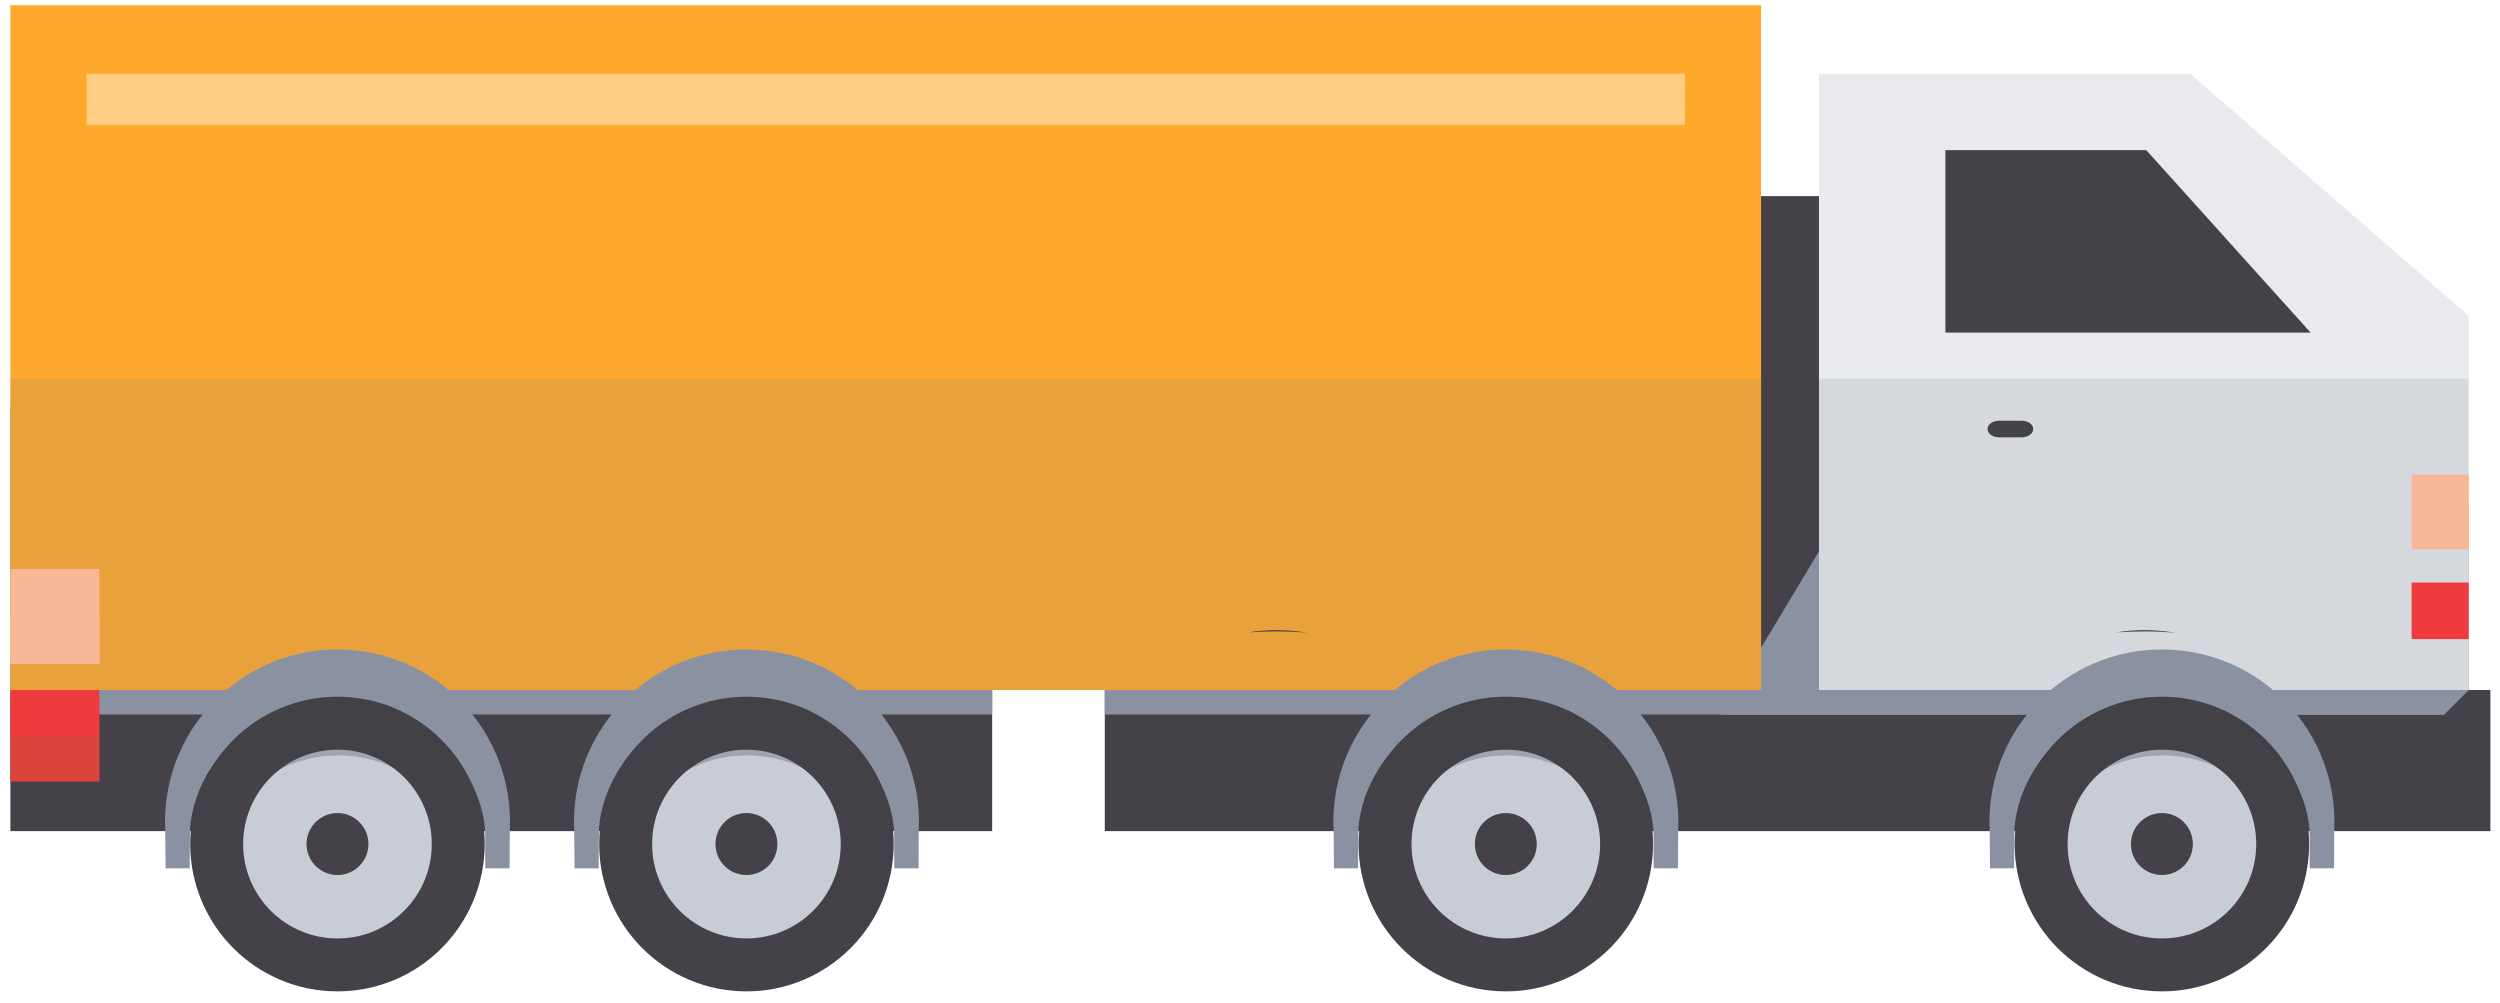 <svg width="172" height="69" viewBox="0 0 172 69" fill="none" xmlns="http://www.w3.org/2000/svg">
<path d="M68.261 47.474H0.715V57.181H68.261V47.474Z" fill="#444248"/>
<path d="M171.339 47.474H76.01V57.181H171.339V47.474Z" fill="#444248"/>
<path d="M128.389 13.493H119.279V47.472H128.389V13.493Z" fill="#444248"/>
<path d="M128.387 34.32V35.089H126.855L121.118 44.64V27.985H0.715V49.154H68.261V42.838H76.01V49.154H118.406L118.386 49.184H168.144L169.846 47.474V34.32H128.387Z" fill="#8A92A1"/>
<path d="M125.146 5.074V47.474H169.846V21.731L150.687 5.074H125.146Z" fill="#E9EAED"/>
<path opacity="0.32" d="M169.846 26.055H125.146V47.472H169.846V26.055Z" fill="#A9AFBA"/>
<path d="M133.845 10.329V22.885H158.972L147.664 10.329H133.845Z" fill="#444248"/>
<path d="M139.094 30.088H137.538C137.1 30.088 136.744 29.835 136.744 29.521V29.512C136.744 29.198 137.099 28.945 137.538 28.945H139.094C139.531 28.945 139.885 29.198 139.885 29.512V29.521C139.885 29.835 139.531 30.088 139.094 30.088Z" fill="#444248"/>
<path d="M169.847 32.653H165.92V37.792H169.847V32.653Z" fill="#F7B896"/>
<path d="M169.847 40.078H165.92V43.967H169.847V40.078Z" fill="#EF3B3E"/>
<path d="M121.164 0.359H0.715V47.474H121.164V0.359Z" fill="#FEA92C"/>
<path d="M115.927 5.074H5.951V8.586H115.927V5.074Z" fill="#FFCD84"/>
<path opacity="0.32" d="M121.164 26.055H0.715V47.472H121.164V26.055Z" fill="#BD905B"/>
<path d="M6.839 39.152H0.715V45.662H6.839V39.152Z" fill="#F7B896"/>
<path d="M6.839 47.474H0.715V53.762H6.839V47.474Z" fill="#EF3B3E"/>
<path d="M6.839 42.36H0.715V45.66H6.839V42.36Z" fill="#F7B896"/>
<path opacity="0.55" d="M6.839 50.665H0.715V53.762H6.839V50.665Z" fill="#C94C3B"/>
<path d="M89.93 43.528C89.237 43.423 88.535 43.349 87.815 43.349C87.143 43.349 86.487 43.414 85.84 43.509C86.465 43.468 87.119 43.441 87.815 43.441C88.562 43.441 89.261 43.474 89.93 43.528Z" fill="#444248"/>
<path d="M91.774 59.74H93.433C93.436 59.535 93.445 57.109 93.456 56.972C93.814 52.599 97.752 48.241 103.602 48.241C109.012 48.241 113.496 52.735 113.762 57.174C113.765 57.232 113.767 58.952 113.77 59.74H115.446C115.449 58.952 115.452 57.229 115.456 57.174C115.8 50.336 110.361 44.683 103.602 44.683C97.049 44.683 91.734 49.999 91.734 56.559C91.734 56.716 91.741 56.871 91.751 57.024C91.758 57.144 91.766 59.548 91.774 59.74Z" fill="#8A92A1"/>
<path d="M103.6 68.206C109.194 68.206 113.728 63.669 113.728 58.071C113.728 52.474 109.194 47.937 103.6 47.937C98.007 47.937 93.473 52.474 93.473 58.071C93.473 63.669 98.007 68.206 103.6 68.206Z" fill="#444248"/>
<path d="M103.6 64.565C107.184 64.565 110.089 61.658 110.089 58.071C110.089 54.485 107.184 51.578 103.6 51.578C100.017 51.578 97.111 54.485 97.111 58.071C97.111 61.658 100.017 64.565 103.6 64.565Z" fill="#C8CCD3"/>
<path d="M103.6 60.201C104.777 60.201 105.73 59.247 105.73 58.07C105.73 56.893 104.777 55.938 103.6 55.938C102.424 55.938 101.471 56.893 101.471 58.07C101.471 59.247 102.424 60.201 103.6 60.201Z" fill="#444248"/>
<path opacity="0.28" d="M94.819 60.292C95.102 55.652 98.944 51.971 103.652 51.971C108.363 51.971 112.203 55.652 112.486 60.292H113.456C113.617 59.573 113.73 58.837 113.73 58.071C113.73 52.474 109.194 47.935 103.602 47.935C98.01 47.935 93.475 52.474 93.475 58.071C93.475 58.836 93.564 59.577 93.726 60.292H94.819Z" fill="#403F45"/>
<path d="M39.528 59.74H41.187C41.19 59.535 41.199 57.109 41.21 56.972C41.566 52.599 45.506 48.241 51.356 48.241C56.766 48.241 61.249 52.735 61.516 57.174C61.519 57.232 61.521 58.952 61.524 59.74H63.2C63.203 58.952 63.206 57.229 63.209 57.174C63.554 50.336 58.115 44.683 51.356 44.683C44.803 44.683 39.488 49.999 39.488 56.559C39.488 56.716 39.495 56.871 39.505 57.024C39.512 57.144 39.52 59.548 39.528 59.74Z" fill="#8A92A1"/>
<path d="M51.354 68.206C56.948 68.206 61.482 63.669 61.482 58.071C61.482 52.474 56.948 47.937 51.354 47.937C45.761 47.937 41.227 52.474 41.227 58.071C41.227 63.669 45.761 68.206 51.354 68.206Z" fill="#444248"/>
<path d="M51.354 64.565C54.938 64.565 57.843 61.658 57.843 58.071C57.843 54.485 54.938 51.578 51.354 51.578C47.77 51.578 44.865 54.485 44.865 58.071C44.865 61.658 47.77 64.565 51.354 64.565Z" fill="#C8CCD3"/>
<path d="M51.354 60.201C52.531 60.201 53.484 59.247 53.484 58.07C53.484 56.893 52.531 55.938 51.354 55.938C50.178 55.938 49.225 56.893 49.225 58.07C49.225 59.247 50.178 60.201 51.354 60.201Z" fill="#444248"/>
<path opacity="0.28" d="M42.573 60.292C42.855 55.652 46.697 51.971 51.406 51.971C56.116 51.971 59.955 55.652 60.239 60.292H61.209C61.371 59.573 61.482 58.837 61.482 58.071C61.482 52.474 56.948 47.935 51.354 47.935C45.761 47.935 41.227 52.474 41.227 58.071C41.227 58.836 41.318 59.577 41.478 60.292H42.573Z" fill="#403F45"/>
<path d="M11.392 59.74H13.05C13.054 59.535 13.062 57.109 13.074 56.972C13.431 52.599 17.371 48.241 23.22 48.241C28.629 48.241 33.113 52.735 33.379 57.174C33.382 57.232 33.386 58.952 33.387 59.74H35.063C35.066 58.952 35.069 57.229 35.073 57.174C35.417 50.336 29.978 44.683 23.22 44.683C16.666 44.683 11.352 49.999 11.352 56.559C11.352 56.716 11.358 56.871 11.368 57.024C11.373 57.144 11.383 59.548 11.392 59.74Z" fill="#8A92A1"/>
<path d="M23.218 68.206C28.811 68.206 33.345 63.669 33.345 58.071C33.345 52.474 28.811 47.937 23.218 47.937C17.624 47.937 13.09 52.474 13.09 58.071C13.09 63.669 17.624 68.206 23.218 68.206Z" fill="#444248"/>
<path d="M23.217 64.565C26.801 64.565 29.706 61.658 29.706 58.071C29.706 54.485 26.801 51.578 23.217 51.578C19.634 51.578 16.729 54.485 16.729 58.071C16.729 61.658 19.634 64.565 23.217 64.565Z" fill="#C8CCD3"/>
<path d="M23.218 60.201C24.394 60.201 25.347 59.247 25.347 58.07C25.347 56.893 24.394 55.938 23.218 55.938C22.041 55.938 21.088 56.893 21.088 58.07C21.088 59.247 22.041 60.201 23.218 60.201Z" fill="#444248"/>
<path opacity="0.28" d="M14.436 60.292C14.719 55.652 18.561 51.971 23.269 51.971C27.978 51.971 31.818 55.652 32.102 60.292H33.072C33.234 59.573 33.345 58.837 33.345 58.071C33.345 52.474 28.81 47.935 23.218 47.935C17.625 47.935 13.09 52.474 13.09 58.071C13.09 58.836 13.18 59.577 13.341 60.292H14.436Z" fill="#403F45"/>
<path d="M136.913 59.74H138.572C138.575 59.535 138.583 57.109 138.595 56.972C138.951 52.599 142.891 48.241 148.741 48.241C154.15 48.241 158.634 52.735 158.9 57.174C158.904 57.232 158.905 58.952 158.909 59.74H160.584C160.588 58.952 160.591 57.229 160.594 57.174C160.939 50.336 155.5 44.683 148.741 44.683C142.187 44.683 136.873 49.999 136.873 56.559C136.873 56.716 136.88 56.871 136.89 57.024C136.895 57.144 136.903 59.548 136.913 59.74Z" fill="#8A92A1"/>
<path d="M148.738 68.206C154.331 68.206 158.866 63.669 158.866 58.071C158.866 52.474 154.331 47.937 148.738 47.937C143.145 47.937 138.61 52.474 138.61 58.071C138.61 63.669 143.145 68.206 148.738 68.206Z" fill="#444248"/>
<path d="M148.74 64.565C152.324 64.565 155.229 61.658 155.229 58.071C155.229 54.485 152.324 51.578 148.74 51.578C145.156 51.578 142.251 54.485 142.251 58.071C142.251 61.658 145.156 64.565 148.74 64.565Z" fill="#C8CCD3"/>
<path d="M148.739 60.201C149.915 60.201 150.869 59.247 150.869 58.07C150.869 56.893 149.915 55.938 148.739 55.938C147.563 55.938 146.609 56.893 146.609 58.07C146.609 59.247 147.563 60.201 148.739 60.201Z" fill="#444248"/>
<path opacity="0.28" d="M139.957 60.292C140.24 55.652 144.082 51.971 148.791 51.971C153.501 51.971 157.339 55.652 157.624 60.292H158.594C158.755 59.573 158.867 58.837 158.867 58.071C158.867 52.474 154.333 47.935 148.739 47.935C143.145 47.935 138.611 52.474 138.611 58.071C138.611 58.836 138.703 59.577 138.863 60.292H139.957Z" fill="#403F45"/>
<path d="M149.661 43.528C148.971 43.423 148.268 43.349 147.546 43.349C146.874 43.349 146.219 43.414 145.571 43.509C146.197 43.468 146.851 43.441 147.546 43.441C148.293 43.441 148.992 43.474 149.661 43.528Z" fill="#444248"/>
</svg>
